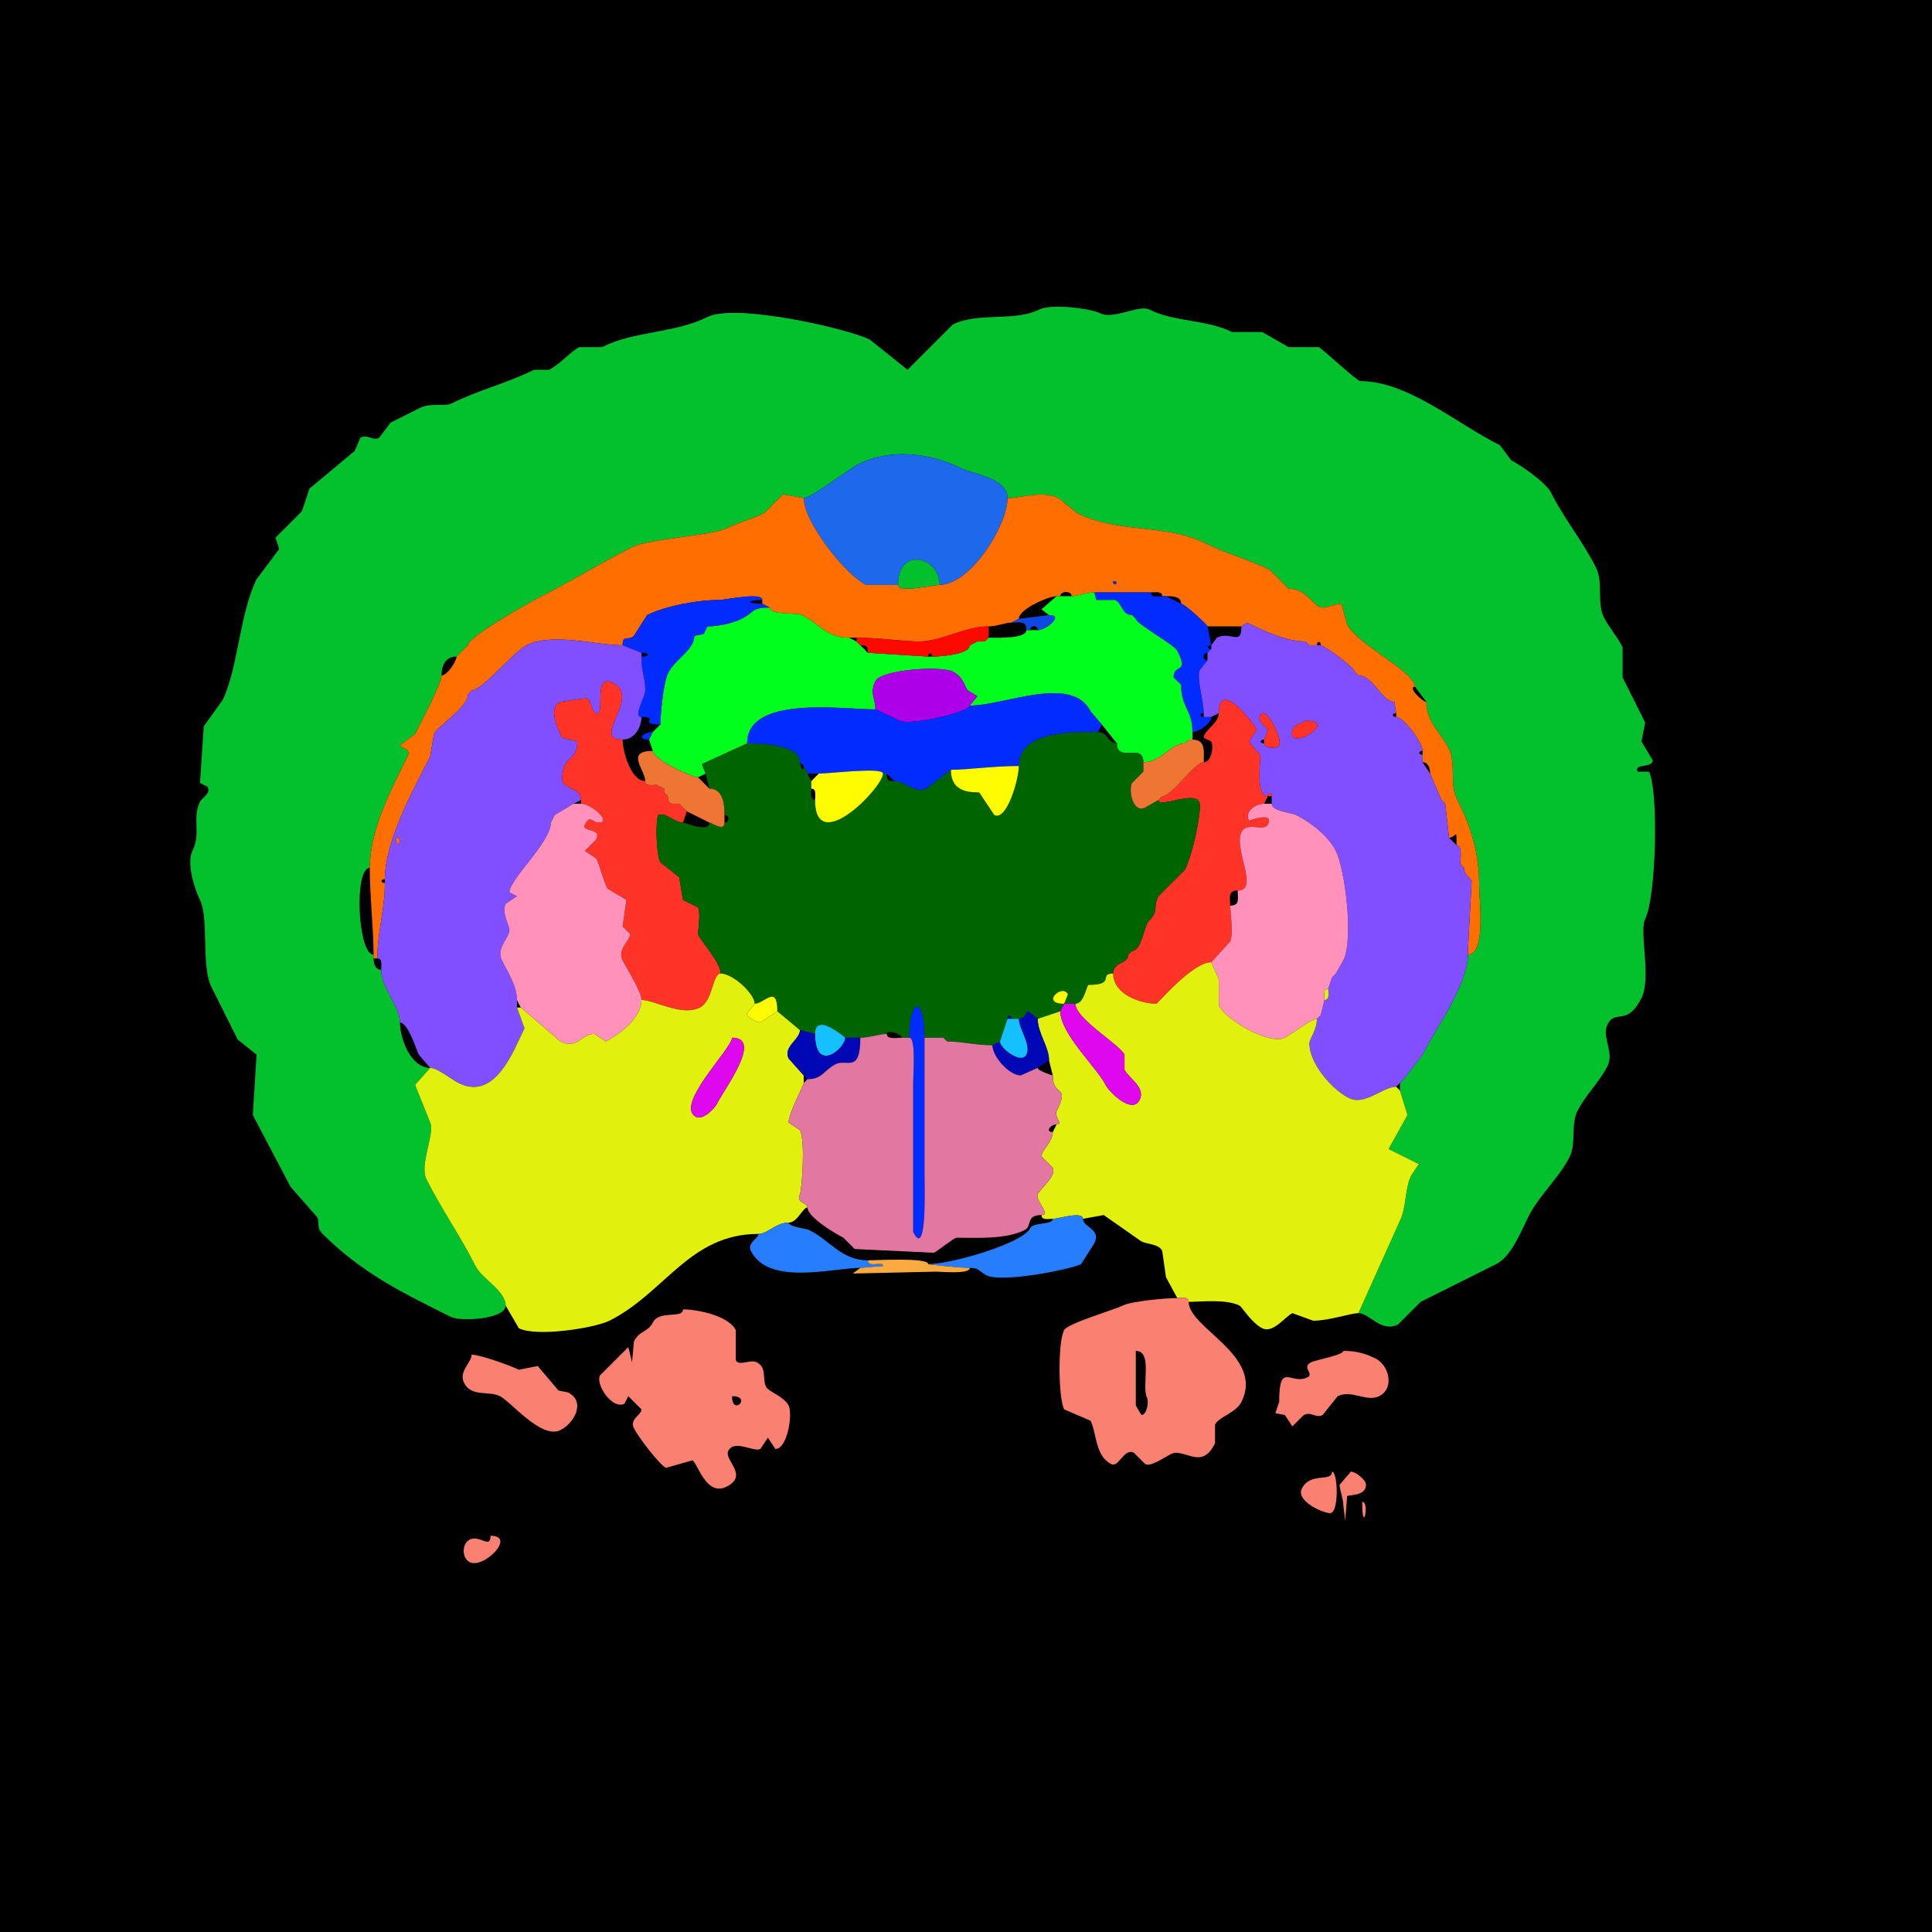 <svg xmlns="http://www.w3.org/2000/svg" xmlns:xlink="http://www.w3.org/1999/xlink" height="512" width="512">
<g>
<rect width="512" height="512" fill="#000000"  stroke-width="0" /> 
<path  fill="#03C12D" stroke-width="0" stroke="#03C12D" d = " M134 346 C134,349.639 122.038,350.269 119.5,349 107.251,342.876 96.053,337.553 85.5,327 83.645,325.145 84.94,324.38 84,322.5 L77,314.5 L67,295.5 L68,279.5 L63,275.5 C60.704,270.908 58.328,266.155 56,261.5 53.308,256.115 55.38,243.259 53,238.5 51.721,235.942 49.321,228.858 51,225.5 53.34,220.82 50.856,216.787 53,212.5 53.642,211.217 55.953,210.405 55,208.5 L53,207.5 L54,192.5 L59,185.5 C63.013,177.474 63.53,162.439 68,153.5 L74,145.5 L73,142.5 L80,135.5 L82,129.5 L94,119.5 L95.5,116 C97.578,114.961 98.6,116.95 100.5,116 L103.5,112 C107.204,110.148 108.054,109.723 111.5,108 113.922,106.789 118.129,107.685 119.5,107 126.734,103.383 134.368,101.566 141.5,98 L145.5,98 C148.484,96.508 151.223,93.138 153.5,92 L159.5,92 C168.246,87.627 178.765,88.368 187.5,84 194.879,80.311 224.587,87.043 230.5,90 L240.5,98 L252.5,86 C259.227,82.636 268.833,85.333 275.5,82 278.546,80.477 288.921,81.71 291.5,83 295.112,84.806 301.852,80.676 304.5,82 311.338,85.419 319.707,84.603 326.5,88 L334.5,88 L341.5,92 L349.5,92 C350.503,92.501 359.608,101 360.5,101 373.081,101 385.879,112.19 397.5,118 L400.5,122 C403.122,123.311 409.713,127.925 411,130.5 414.413,137.326 419.531,143.562 423,150.5 424.887,154.273 423.181,159.861 425,163.5 426.404,166.308 428.62,168.74 430,171.5 L430,179.5 C432.083,183.666 433.998,187.497 436,191.5 L435,196.5 L438,201.5 C438,203.632 432.874,202.249 434,204.5 L437,204.5 C439.58,209.659 438.913,237.675 436,243.5 434.31,246.879 437.718,259.063 435,264.5 431.166,272.168 428.093,267.313 426,271.5 424.348,274.804 427.865,278.77 426,282.5 423.834,286.832 420.17,290.161 418,294.5 416.298,297.905 417.678,303.144 416,306.5 413.084,312.332 407.92,316.66 405,322.5 403.278,325.943 400.602,332.949 396.5,335 389.93,338.285 382.977,341.762 376.5,345 L370.5,351 C366.006,353.247 362.935,348 360,348 360,348 371,323.5 371,323.5 372.751,319.997 372.255,314.99 374,311.5 374,311.5 376,308.5 376,308.5 376,308.5 368,304.5 368,304.5 368,304.5 373,295.5 373,295.5 373,295.5 371,289 371,289 371,289 371,287 371,287 371,287 372,286 372,286 372,286 377,279.5 377,279.5 380.479,272.543 389,261.013 389,253 393.863,253 392,238.285 392,235 392,225.874 389.884,219.268 386,211.5 384.179,207.858 385.864,202.228 384,198.5 381.782,194.064 378,191.34 378,186 378,186 375,182 375,182 375,178.077 359.593,170.685 357,165.5 357,165.5 355.5,160 355.5,160 354.094,160 351.576,161 350.5,161 347.963,161 346.603,156 341.5,156 341.5,156 336.5,151 336.5,151 331.033,148.266 325.014,146.757 319.5,144 308.911,138.706 296.382,141.441 285.5,136 285.5,136 280.5,132 280.5,132 276.25,129.875 270.794,132 267,132 267,126.615 257.84,125.67 254.5,124 246.632,120.066 236.042,118.729 227.5,123 224.927,124.287 214.963,132 213,132 213,132 207.5,131 207.5,131 207.5,131 202.5,136 202.5,136 199.261,137.62 195.774,138.363 192.5,140 188.515,141.992 172.113,142.694 167.5,145 159.42,149.04 151.455,154.022 143.5,158 140.932,159.284 124,168.752 124,171 124,171 123,172 123,172 123,172 122,173 122,173 122,173 121,174 121,174 118.04,174 117,176.399 117,179 117,181.327 111.366,191.767 110,194.5 110,194.5 106,197.5 106,197.5 106,198.3 109.144,198.212 108,200.5 103.497,209.507 98,220.074 98,230 93.719,230 94.816,253 99,253 99,253 99,254 99,254 99,255.238 99.423,257 101,257 101,261.767 106,266.742 106,271 106,275.346 108.898,283 114,283 114,283 110,287.5 110,287.5 110,287.5 114,297.5 114,297.5 115.35,300.2 111.084,308.667 113,312.5 116.907,320.314 122.101,327.702 126,335.5 127.698,338.896 134,342.065 134,346  Z"/>

<path  fill="#1D68EB" stroke-width="0" stroke="#1D68EB" d = " M238 155 C238,144.77 249,147.519 249,155 257.162,155 267,139.339 267,132 267,126.615 257.84,125.67 254.5,124 246.632,120.066 236.042,118.729 227.5,123 224.927,124.287 214.963,132 213,132 213,138.273 223.84,152.17 229.5,155 229.5,155 238,155 238,155  Z"/>

<path  fill-rule="evenodd" fill="#FF6E00" stroke-width="0" stroke="#FF6E00" d = " M295 154 C295,155.93 296.93,154 295,154  M99 254 L100,254 C100,247.059 102,241.052 102,234 100.814,234 100.814,233 102,233 102,222.353 110.245,208.011 114,200.5 114,200.5 115,194.5 115,194.5 116.102,192.297 124,187.508 124,184 124,184 125,183 125,183 127.718,183 136.291,172.605 139.5,171 146.399,167.551 157.88,171 165,171 165,168.066 166.546,169.954 168,168.5 168,168.5 171.5,163 171.5,163 176.313,160.594 184.908,159 190.5,159 192.322,159 202,156.823 202,159 202,159 202,160 202,160 202,160 204,161 204,161 204,163.099 211.032,162.266 212.5,163 217.475,165.487 218.907,169 225,169 225,169 227,169 227,169 232.885,169 239.608,170 243.5,170 249.62,170 255.581,166 262,166 264.124,166 266.436,165 268,165 268,165 270,164 270,164 270,161.359 277.983,158 280,158 280,158 281,158 281,158 281,156.514 284,156.514 284,158 285.564,158 287.876,157 290,157 295.244,157 299.647,157 305,157 306.048,157 308,156.527 308,158 308,158 309,158 309,158 310.465,158 313,157.891 313,160 313.964,160 320,165.66 320,166 320,166 329,166 329,166 329,166 330.5,165 330.5,165 334.296,166.898 340.622,170 346,170 346,170 347,171 347,171 347,171 349,171 349,171 349,169.814 350,169.814 350,171 350.894,171 359,176.924 359,178 359,178 360,179 360,179 363.959,179 366.213,186 369.5,186 369.5,186 370,189 370,189 370,189 370,190 370,190 371.962,190 377,196.812 377,199 377,199 377,200 377,200 377,200 377,202 377,202 378.577,202 379,203.762 379,205 379,205 382,212 382,212 382,212 383,213 383,213 383,213 384,222 384,222 385.995,222 386,218.984 386,224 387.643,224 387,227.765 387,229 387,229 388,230 388,230 388,232.029 389.191,231.881 390,233.5 390.053,233.606 389,250.608 389,253 393.863,253 392,238.285 392,235 392,225.874 389.884,219.268 386,211.5 384.179,207.858 385.864,202.228 384,198.5 381.782,194.064 378,191.34 378,186 376.962,186 372.847,182 375,182 375,178.077 359.593,170.685 357,165.5 357,165.5 355.5,160 355.5,160 354.094,160 351.576,161 350.5,161 347.963,161 346.603,156 341.5,156 341.5,156 336.5,151 336.5,151 331.033,148.266 325.014,146.757 319.5,144 308.911,138.706 296.382,141.441 285.5,136 285.5,136 280.5,132 280.5,132 276.25,129.875 270.794,132 267,132 267,139.339 257.162,155 249,155 247.28,155 238,157.256 238,155 238,155 229.5,155 229.5,155 223.84,152.17 213,138.273 213,132 213,132 207.5,131 207.5,131 207.5,131 202.5,136 202.5,136 199.261,137.62 195.774,138.363 192.5,140 188.515,141.992 172.113,142.694 167.5,145 159.42,149.04 151.455,154.022 143.5,158 140.932,159.284 124,168.752 124,171 124,171 123,172 123,172 123,172 122,173 122,173 122,173 121,174 121,174 121,175.247 118.533,179 117,179 117,181.327 111.366,191.767 110,194.5 110,194.5 106,197.5 106,197.5 106,198.3 109.144,198.212 108,200.5 103.497,209.507 98,220.074 98,230 98,237.619 99,246.035 99,253 99,253 99,254 99,254  Z"/>

<path  fill="#03C12D" stroke-width="0" stroke="#03C12D" d = " M238 155 C238,157.256 247.28,155 249,155 249,147.519 238,144.77 238,155  Z"/>

<path  fill="#022CFF" stroke-width="0" stroke="#022CFF" d = " M295 154 C295,155.93 296.93,154 295,154  Z"/>

<path  fill="#022CFF" stroke-width="0" stroke="#022CFF" d = " M321 190 C321,191.811 317.562,194 316,194 316,188.079 313,187.625 313,181.5 313,181.5 311,179.5 311,179.5 311,175.71 315.175,178.85 312,172.5 311.176,170.852 301,165.275 301,164 301,164 300,163 300,163 297.219,163 297.539,160.019 295.5,159 295.5,159 290.5,159 290.5,159 290.5,159 290,157 290,157 295.244,157 299.647,157 305,157 305,158.473 306.952,158 308,158 308,158 309,158 309,158 309,158 313,160 313,160 313.964,160 320,165.66 320,166 320,166 321,171 321,171 319.814,171 319.814,172 321,172 321,172 320,173 320,173 318.601,173 318.601,175 320,175 320,175 318,177.5 318,177.5 317.01,179.48 319,185.843 319,189 317.814,189 317.814,190 319,190 319,190 321,190 321,190  Z"/>

<path  fill="#00FF1D" stroke-width="0" stroke="#00FF1D" d = " M187 205 L185,206 C183.328,206 173,201.195 173,199 173,199 172,196 172,196 172,196 173,194 173,194 173,194 175,192 175,192 175,189.499 175.809,180.882 177,178.5 179.05,174.4 184,172.288 184,168.5 184,168.5 186.5,168 186.5,168 186.5,168 187.5,166 187.5,166 189.7,166 193.705,165.397 196.5,164 199.985,162.258 199.009,161 204,161 204,163.099 211.032,162.266 212.5,163 217.475,165.487 218.907,169 225,169 225,169 227,170 227,170 227,170 228,171 228,171 228,171 230,173 230,173 230,173 246,174 246,174 246,174 247,174 247,174 248.943,174 257,173.523 257,171 257,171 259,170 259,170 259,170 261,170 261,170 261,170 262,169 262,169 264.049,169 272,169.342 272,167 272,167 273,167 273,167 273,167 275,167 275,167 277.186,167 282.133,163 278,163 278,163 276,161.5 276,161.5 276,161.5 280,158 280,158 280,158 281,158 281,158 281,158 284,158 284,158 285.564,158 287.876,157 290,157 290,157 290.5,159 290.5,159 290.5,159 295.5,159 295.5,159 297.539,160.019 297.219,163 300,163 300,163 301,164 301,164 301,165.275 311.176,170.852 312,172.5 315.175,178.85 311,175.71 311,179.5 311,179.5 313,181.5 313,181.5 313,187.625 316,188.079 316,194 316,194 316,196 316,196 316,196 315,196 315,196 315,196 314,197 314,197 310.163,197 307.814,202 303,202 303,196.685 296,202.281 296,197 296,197 292,192 292,192 292,192 289,188.5 289,188.5 284.084,178.669 266.091,187 257,187 257,187 259,184.5 259,184.5 259,184.5 256.5,183 256.5,183 255.647,182.147 255.445,179.472 252.5,178 249.149,176.325 233.504,177.493 232,180.5 230.415,183.67 232,185.132 232,188 223.248,188 198,184.173 198,197 198,197 186,202.5 186,202.5 186,202.5 187,205 187,205  Z"/>

<path  fill="#022CFF" stroke-width="0" stroke="#022CFF" d = " M170 190 C175.111,190 168.746,192 175,192 175,189.499 175.809,180.882 177,178.5 179.05,174.4 184,172.288 184,168.5 184,168.5 186.5,168 186.5,168 186.5,168 187.5,166 187.5,166 189.7,166 193.705,165.397 196.5,164 199.985,162.258 199.009,161 204,161 204,161 202,160 202,160 197.717,160 197.717,159 202,159 202,156.823 192.322,159 190.5,159 184.908,159 176.313,160.594 171.5,163 171.5,163 168,168.5 168,168.5 166.546,169.954 165,168.066 165,171 165,171 170,173 170,173 172.212,173 172.212,174 170,174 170,178.537 171,179.366 171,183 171,184.704 167.674,190 170,190  Z"/>

<path  fill="#0E47E2" stroke-width="0" stroke="#0E47E2" d = " M273 167 C273,165.601 275,165.601 275,167 277.186,167 282.133,163 278,163 278,163 270,164 270,164 270,164 268,165 268,165 270.177,165 272,164.359 272,167 272,167 273,167 273,167  Z"/>

<path  fill-rule="evenodd" fill="#814FFF" stroke-width="0" stroke="#814FFF" d = " M346 191 L343,192.5 C339.024,200.453 355.775,191 346,191  M371 287 L370,288 C366.469,288 361.7,293.1 357.5,291 352.98,288.74 347,281.864 347,276.5 347,275.384 349,272.931 349,270 349,270 350,269 350,269 350,269 351,265 351,265 352.473,265 352,263.048 352,262 352,262 353,259 353,259 353,259 354,258 354,258 354,258 356,254.5 356,254.5 358.76,248.98 356.486,230.472 354,225.5 351.993,221.486 347.234,217.867 343.5,216 342.174,215.337 337,214.998 337,213 337,213 337,211 337,211 337,209.814 336,209.814 336,211 332.775,211 334,202.529 334,200 334,200 333,199 333,199 333,199 331,196.5 331,196.5 331,196.5 333,193.5 333,193.5 333,192.508 323,179.315 323,189 323,189 321,190 321,190 321,190 319,190 319,190 319,190 319,189 319,189 319,185.843 317.01,179.48 318,177.5 318,177.5 320,175 320,175 320,175 320,173 320,173 320,173 321,172 321,172 321,172 321,171 321,171 321,171 322.5,169 322.5,169 326.227,167.137 329,171.339 329,166 329,166 330.5,165 330.5,165 334.296,166.898 340.622,170 346,170 346,170 347,171 347,171 347,171 349,171 349,171 349,171 350,171 350,171 350.894,171 359,176.924 359,178 359,178 360,179 360,179 363.959,179 366.213,186 369.5,186 369.5,186 370,189 370,189 368.814,189 368.814,190 370,190 371.962,190 377,196.812 377,199 375.814,199 375.814,200 377,200 377,200 377,202 377,202 377,202 379,205 379,205 379,205 382,212 382,212 382,212 383,213 383,213 383,213 384,222 384,222 384,222 386,224 386,224 387.643,224 387,227.765 387,229 387,229 388,230 388,230 388,232.029 389.191,231.881 390,233.5 390.053,233.606 389,250.608 389,253 389,261.013 380.479,272.543 377,279.5 377,279.5 372,286 372,286 372,286 371,287 371,287  M335 196 C333.814,196 333.814,197 335,197 335,198.331 338.471,198.557 339,197.5 339.955,195.59 335.354,186.793 334,189.5 333.047,191.405 335.358,192.217 336,193.5 336,193.5 335,196 335,196  Z"/>

<path  fill="#FF0800" stroke-width="0" stroke="#FF0800" d = " M246 174 C246,172.814 247,172.814 247,174 248.943,174 257,173.523 257,171 257,171 259,170 259,170 259,170 261,170 261,170 261,170 262,169 262,169 262,169 262,166 262,166 255.581,166 249.62,170 243.5,170 239.608,170 232.885,169 227,169 227,169 227,170 227,170 227,170 228,171 228,171 229.747,171 230,171.253 230,173 230,173 246,174 246,174  Z"/>

<path  fill-rule="evenodd" fill="#814FFF" stroke-width="0" stroke="#814FFF" d = " M105 222 C105,225.746 107.091,222 105,222  M106 271 C108.148,271 110.22,277.939 111,279.5 L114,283 C115.927,283 119.69,286.095 121.5,287 131.351,291.925 136.152,278.197 139,272.5 139,272.5 137,267 137,267 137,267 137,265 137,265 137,261.305 134.556,257.611 133,254.5 131.385,251.271 135,248.505 135,246.5 135,245.103 132.832,241.835 134,239.5 134,239.5 137,237.5 137,237.5 137,237.5 135,236.5 135,236.5 135,232.999 146,223.185 146,218 146,218 147,216 147,216 147,216 152,213 152,213 152,213 154,212 154,212 154,208.716 149,209.088 149,206.5 149,199.808 153,202.218 153,196.5 153,196.5 149,195.5 149,195.5 148.019,193.539 145.014,187.743 148.5,186 148.5,186 155.5,185 155.5,185 156.899,185.7 156.896,189.802 158.5,189 160.133,188.183 157.285,178.392 162.5,181 170.008,184.754 156.435,196 165,196 168.125,196 170,192.8 170,190 167.674,190 171,184.704 171,183 171,179.366 170,178.537 170,174 170,174 170,173 170,173 170,173 165,171 165,171 157.88,171 146.399,167.551 139.5,171 136.291,172.605 127.718,183 125,183 125,183 124,184 124,184 124,187.508 116.102,192.297 115,194.5 115,194.5 114,200.5 114,200.5 110.245,208.011 102,222.353 102,233 102,233 102,234 102,234 102,241.052 100,247.059 100,254 101.473,254 101,255.952 101,257 101,261.767 106,266.742 106,271  Z"/>

<path  fill="#AE00E8" stroke-width="0" stroke="#AE00E8" d = " M257 187 C257,188.682 241.238,192.369 238.5,191 L232,188 C232,185.132 230.415,183.67 232,180.5 233.504,177.493 249.149,176.325 252.5,178 255.445,179.472 255.647,182.147 256.5,183 256.5,183 259,184.5 259,184.5 259,184.5 257,187 257,187  Z"/>

<path  fill="#03C12D" stroke-width="0" stroke="#03C12D" d = " M359 178 L360,179 C360,179 359,178 359,178  Z"/>

<path  fill="#FF3427" stroke-width="0" stroke="#FF3427" d = " M191 258 C188.781,258 188.975,265.263 185.5,267 180.568,269.466 173.508,265 170,265 170,262.734 166.126,256.751 165,254.5 163.497,251.493 167,249.334 167,247.5 167,247.5 165,245.5 165,245.5 165,245.5 166,238.5 166,238.5 166,238.5 161,235.5 161,235.5 159.724,232.948 159.052,229.604 158,227.5 158,227.5 155,225.5 155,225.5 155,225.5 158,222.5 158,222.5 159.643,219.214 153.918,220.664 155,218.5 156.338,215.823 157.17,218 158.5,218 162.437,218 156.688,213 154,213 154,213 154,212 154,212 154,208.716 149,209.088 149,206.5 149,199.808 153,202.218 153,196.5 153,196.5 149,195.5 149,195.5 148.019,193.539 145.014,187.743 148.5,186 148.5,186 155.5,185 155.5,185 156.899,185.7 156.896,189.802 158.5,189 160.133,188.183 157.285,178.392 162.5,181 170.008,184.754 156.435,196 165,196 165,199.12 167.21,207 171,207 171,208.473 172.952,208 174,208 174,208 176,209 176,209 176,209 176,210 176,210 176,210 177,211 177,211 177,213.293 177.997,213 180,213 180,213 181,214 181,214 181,214 182,215 182,215 182,215 181,218 181,218 178.78,218 176.307,215.096 174.5,216 173.767,216.367 173.743,225.987 175,228.5 175,228.5 180,232.5 180,232.5 180,232.5 181,238.5 181,238.5 181,238.5 185,240.5 185,240.5 185.723,241.947 185,246.408 185,247.5 185,248.609 191,254.921 191,258  Z"/>

<path  fill="#022CFF" stroke-width="0" stroke="#022CFF" d = " M235 205 L237,207 C239.848,207 242.498,210.501 245.5,209 245.5,209 252,204 252,204 256.625,204 263.021,203 270,203 270,193.447 284.975,194 291,194 291,194 292,192 292,192 292,192 289,188.5 289,188.5 284.084,178.669 266.091,187 257,187 257,188.682 241.238,192.369 238.5,191 238.5,191 232,188 232,188 223.248,188 198,184.173 198,197 202.004,197 212,197.423 212,202 212,202 213,203 213,203 213,203 214,205 214,205 214,205 217,205 217,205 220.039,205 234,203.246 234,205 234,205 235,205 235,205  Z"/>

<path  fill="#FF3427" stroke-width="0" stroke="#FF3427" d = " M321 255 C316.056,255 306.719,266 306.5,266 302.113,266 295,263.475 295,258 295,254.835 299,255.492 299,253 299,253 300,252 300,252 302.57,252 303.134,245.366 304.5,244 307.346,241.154 305.327,240.847 307,237.5 307,237.5 314,230.5 314,230.5 316.172,226.157 318,216.736 318,213.5 318,208.589 307,214.527 307,212 307,212 308,211 308,211 310.599,211 316.553,202 319,202 320.963,202 321.759,198.017 321,196.5 321,196.5 319,195.5 319,195.5 319,193.602 323,191.705 323,189 323,179.315 333,192.508 333,193.5 333,193.5 331,196.5 331,196.5 331,196.5 333,199 333,199 333,199 334,200 334,200 334,202.529 332.775,211 336,211 336,211 335,213 335,213 333.056,213 329.659,214.818 331,217.5 331.005,217.51 337.792,214.916 336,218.5 335.002,220.495 330.435,217.629 329,220.5 326.802,224.897 333.811,236 328,236 325.359,236 326,237.823 326,240 326,241.034 326.911,247.678 326,249.5 326,249.5 321,255 321,255  Z"/>

<path  fill="#FF3427" stroke-width="0" stroke="#FF3427" d = " M335 196 L335,197 C335,198.331 338.471,198.557 339,197.5 339.955,195.59 335.354,186.793 334,189.5 333.047,191.405 335.358,192.217 336,193.5 336,193.5 335,196 335,196  Z"/>

<path  fill="#FF3427" stroke-width="0" stroke="#FF3427" d = " M346 191 L343,192.5 C339.024,200.453 355.775,191 346,191  Z"/>

<path  fill="#022CFF" stroke-width="0" stroke="#022CFF" d = " M173 194 C170.419,194 168.529,196 172,196 172,196 173,194 173,194  Z"/>

<path  fill="#006400" stroke-width="0" stroke="#006400" d = " M265 276 L263,277 C258.613,277 254.787,276 251,276 251,276 250,275 250,275 250,275 245,275 245,275 245,263.783 241,264.217 241,275 241,275 239,275 239,275 239,274.004 235,272.726 235,274 233.181,274 230.409,275 228,275 228,275 224,275 224,275 223.964,275 216,268.006 216,274 216,274 212,273 212,273 212,273 206,268 206,268 206,260.69 202.519,266 200,266 200,263.368 194.231,258 191,258 191,254.921 185,248.609 185,247.5 185,246.408 185.723,241.947 185,240.5 185,240.5 181,238.5 181,238.5 181,238.5 180,232.5 180,232.5 180,232.5 175,228.5 175,228.5 173.743,225.987 173.767,216.367 174.5,216 176.307,215.096 178.78,218 181,218 181.759,218 188,220.768 188,218 188.666,218 192,220.56 192,218 193.399,218 193.399,216 192,216 192,213.074 191.627,209 188,209 188,209 187,205 187,205 187,205 186,202.5 186,202.5 186,202.5 198,197 198,197 202.004,197 212,197.423 212,202 212,203.058 213,205.029 213,203 213,203 214,205 214,205 214,205 215,207 215,207 215,207 215,209 215,209 215,210.048 214.527,212 216,212 216,227.211 234,208.728 234,205 234,205 235,205 235,205 235,206.747 235.253,207 237,207 239.848,207 242.498,210.501 245.5,209 245.5,209 252,204 252,204 252,209.396 255.934,210 259.5,210 259.5,210 263.5,216 263.5,216 266.819,217.66 270,206.489 270,203 270,193.447 284.975,194 291,194 293.666,194 293.482,197 296,197 296,202.281 303,196.685 303,202 303,202 303,204.5 303,204.5 303,204.5 300,207.5 300,207.5 299,209.5 300.233,215.633 303.5,214 303.5,214 307,212 307,212 307,214.527 318,208.589 318,213.5 318,216.736 316.172,226.157 314,230.5 314,230.5 307,237.5 307,237.5 305.327,240.847 307.346,241.154 304.5,244 303.134,245.366 302.57,252 300,252 300,252 299,253 299,253 299,255.492 295,254.835 295,258 290.982,258 295.849,261 288.5,261 287.945,261 287.363,266 285,266 285,266 282,266 282,266 275.664,266 281.538,260.577 283,263.5 283,263.5 282,266 282,266 282,266 281,268 281,268 281,268 275,270 275,270 275,270 272.5,268 272.5,268 271.87,268 271.812,270 270,270 270,270 268,270 268,270 268,268.814 267,268.814 267,270 267,270 265,276 265,276  Z"/>

<path  fill="#EE7533" stroke-width="0" stroke="#EE7533" d = " M308 211 L307,212 C307,212 303.5,214 303.5,214 300.233,215.633 299,209.5 300,207.5 300,207.5 303,204.5 303,204.5 303,204.5 303,202 303,202 307.814,202 310.163,197 314,197 314,197 315,196 315,196 315,196 316,196 316,196 319.626,196 319,199.26 319,202 316.553,202 310.599,211 308,211  Z"/>

<path  fill="#EE7533" stroke-width="0" stroke="#EE7533" d = " M188 218 C188.666,218 192,220.56 192,218 192,218 192,216 192,216 192,213.074 191.627,209 188,209 188,209 185,206 185,206 183.328,206 173,201.195 173,199 165.584,199 171,204.052 171,207 171,208.473 172.952,208 174,208 174,208 176,209 176,209 176,209 176,210 176,210 176,210 177,211 177,211 177,213.293 177.997,213 180,213 180,213 181,214 181,214 181,214 182,215 182,215 182,215 188,218 188,218  Z"/>

<path  fill="#FFFC00" stroke-width="0" stroke="#FFFC00" d = " M270 203 C263.021,203 256.625,204 252,204 252,209.396 255.934,210 259.5,210 259.5,210 263.5,216 263.5,216 266.819,217.66 270,206.489 270,203  Z"/>

<path  fill="#FFFC00" stroke-width="0" stroke="#FFFC00" d = " M215 209 C216.473,209 216,210.952 216,212 216,227.211 234,208.728 234,205 234,203.246 220.039,205 217,205 217,205 215,207 215,207 215,207 215,209 215,209  Z"/>

<path  fill="#FF3427" stroke-width="0" stroke="#FF3427" d = " M336 211 L337,211 C337,209.814 336,209.814 336,211  Z"/>

<path  fill="#006400" stroke-width="0" stroke="#006400" d = " M308 211 L307,212 C307,212 308,211 308,211  Z"/>

<path  fill="#FF91BA" stroke-width="0" stroke="#FF91BA" d = " M170 265 C170,269.764 164.167,274.166 160.5,276 L157.5,274 C154.041,274 152.951,278.226 148.5,276 L138,267 C138,267 137,265 137,265 137,261.305 134.556,257.611 133,254.5 131.385,251.271 135,248.505 135,246.5 135,245.103 132.832,241.835 134,239.5 134,239.5 137,237.5 137,237.5 137,237.5 135,236.5 135,236.5 135,232.999 146,223.185 146,218 146,218 147,216 147,216 147,216 152,213 152,213 152,213 154,213 154,213 156.688,213 162.437,218 158.5,218 157.17,218 156.338,215.823 155,218.5 153.918,220.664 159.643,219.214 158,222.5 158,222.5 155,225.5 155,225.5 155,225.5 158,227.5 158,227.5 159.052,229.604 159.724,232.948 161,235.5 161,235.5 166,238.5 166,238.5 166,238.5 165,245.5 165,245.5 165,245.5 167,247.5 167,247.5 167,249.334 163.497,251.493 165,254.5 166.126,256.751 170,262.734 170,265  Z"/>

<path  fill="#FF91BA" stroke-width="0" stroke="#FF91BA" d = " M350 269 L349,270 C347.594,270 342.086,274.207 340.5,275 336.431,277.034 324.91,270.321 323,266.5 323,266.5 323,259.5 323,259.5 323,259.5 321,255 321,255 321,255 326,249.5 326,249.5 326.911,247.678 326,241.034 326,240 328.641,240 328,238.177 328,236 333.811,236 326.802,224.897 329,220.5 330.435,217.629 335.002,220.495 336,218.5 337.792,214.916 331.005,217.51 331,217.5 329.659,214.818 333.056,213 335,213 335,213 337,213 337,213 337,214.998 342.174,215.337 343.5,216 347.234,217.867 351.993,221.486 354,225.5 356.486,230.472 358.76,248.98 356,254.5 356,254.5 354,258 354,258 354,258 353,259 353,259 353,259 352,262 352,262 350.527,262 351,263.952 351,265 351,265 350,269 350,269  Z"/>

<path  fill="#FF6E00" stroke-width="0" stroke="#FF6E00" d = " M105 222 C105,225.746 107.091,222 105,222  Z"/>

<path  fill="#03C12D" stroke-width="0" stroke="#03C12D" d = " M387 229 L388,230 C388,230 387,229 387,229  Z"/>

<path  fill="#E1F00D" stroke-width="0" stroke="#E1F00D" d = " M315 345 C318.224,345 324.914,344.207 328.5,346 329.041,346.271 331.72,350.61 334.5,352 337.375,353.438 340.431,349.034 342.5,348 L348,350 C352.311,350 357.853,348 360,348 360,348 371,323.5 371,323.5 372.751,319.997 372.255,314.99 374,311.5 374,311.5 376,308.5 376,308.5 376,308.5 368,304.5 368,304.5 368,304.5 373,295.5 373,295.5 373,295.5 371,289 371,289 371,289 370,288 370,288 366.469,288 361.7,293.1 357.5,291 352.98,288.74 347,281.864 347,276.5 347,275.384 349,272.931 349,270 347.594,270 342.086,274.207 340.5,275 336.431,277.034 324.91,270.321 323,266.5 323,266.5 323,259.5 323,259.5 323,259.5 321,255 321,255 316.056,255 306.719,266 306.5,266 302.113,266 295,263.475 295,258 290.982,258 295.849,261 288.5,261 287.945,261 287.363,266 285,266 285,270.017 296.597,276.694 298,279.5 298,279.5 298,283.5 298,283.5 299.164,285.827 303.682,288.135 302,291.5 300.057,295.385 293.988,289.476 293,287.5 290.748,282.996 281,273.96 281,268 281,268 275,270 275,270 275,273.794 278,277.421 278,281 278,281 279,285 279,285 279,290.96 283.663,287.174 280,294.5 279.289,295.921 281.88,298 280,298 280,298 279,300 279,300 279,302.706 276,304.703 276,306.5 276,306.5 279,309.5 279,309.5 280.063,311.626 275.82,314.86 275,316.5 274.207,318.086 278.716,322 276,322 276,323.473 277.952,323 279,323 280.552,323 287,320.889 287,323 287,323 292.5,322 292.5,322 292.5,322 302.5,329 302.5,329 304.022,329.761 307.059,329.617 308,331.5 308,331.5 309,338.5 309,338.5 309,338.5 312,344 312,344 313.048,344 315,343.527 315,345  Z"/>

<path  fill-rule="evenodd" fill="#E1F00D" stroke-width="0" stroke="#E1F00D" d = " M194 275 C194,277.905 178.522,293.011 184.5,296 186.252,296.876 189.298,293.904 190,292.5 191.974,288.551 202.272,275 194,275  M201 327 C182.712,327 176.198,342.651 161.5,350 157.633,351.934 142.271,354.386 137.5,352 L134,346 C134,342.065 127.698,338.896 126,335.5 122.101,327.702 116.907,320.314 113,312.5 111.084,308.667 115.35,300.2 114,297.5 114,297.5 110,287.5 110,287.5 110,287.5 114,283 114,283 115.927,283 119.69,286.095 121.5,287 131.351,291.925 136.152,278.197 139,272.5 139,272.5 137,267 137,267 137,267 138,267 138,267 138,267 148.5,276 148.5,276 152.951,278.226 154.041,274 157.5,274 157.5,274 160.5,276 160.5,276 164.167,274.166 170,269.764 170,265 173.508,265 180.568,269.466 185.5,267 188.975,265.263 188.781,258 191,258 194.231,258 200,263.368 200,266 200,266 198,268.5 198,268.5 197.456,269.588 200.873,271 201.5,271 201.5,271 206,268 206,268 206,268 212,273 212,273 212,275.478 207.469,277.438 209,280.5 209,280.5 213,285 213,285 213,285 213,287 213,287 213,287.54 209,294.974 209,297.5 209,297.5 212,299.5 212,299.5 213.526,302.553 212.439,315.622 212,316.5 210.811,318.877 214,318.616 214,320 212.698,320 211.359,324 209,324 205.649,324 203.404,327 201,327  Z"/>

<path  fill="#E1F00D" stroke-width="0" stroke="#E1F00D" d = " M352 262 C350.527,262 351,263.952 351,265 352.473,265 352,263.048 352,262  Z"/>

<path  fill="#FFFC00" stroke-width="0" stroke="#FFFC00" d = " M282 266 L283,263.5 C281.538,260.577 275.664,266 282,266  Z"/>

<path  fill="#FFFC00" stroke-width="0" stroke="#FFFC00" d = " M200 266 C202.519,266 206,260.69 206,268 206,268 201.5,271 201.5,271 200.873,271 197.456,269.588 198,268.5 198,268.5 200,266 200,266  Z"/>

<path  fill="#022CFF" stroke-width="0" stroke="#022CFF" d = " M241 275 C242.781,275 242,285.176 242,287 L242,326.5 C245.707,333.913 245,314.498 245,310.5 L245,275 C245,263.783 241,264.217 241,275  Z"/>

<path  fill="#DE07ED" stroke-width="0" stroke="#DE07ED" d = " M285 266 C285,270.017 296.597,276.694 298,279.5 L298,283.5 C299.164,285.827 303.682,288.135 302,291.5 300.057,295.385 293.988,289.476 293,287.5 290.748,282.996 281,273.96 281,268 281,268 282,266 282,266 282,266 285,266 285,266  Z"/>

<path  fill="#0008B6" stroke-width="0" stroke="#0008B6" d = " M278 281 L275,283 C275,283 270.5,285 270.5,285 267.47,285 263,280.027 263,277 263,277 265,276 265,276 265,277.781 270.671,282.159 272,279.5 273.316,276.869 270,272.635 270,270 271.812,270 271.87,268 272.5,268 272.5,268 275,270 275,270 275,273.794 278,277.421 278,281  Z"/>

<path  fill="#0008B6" stroke-width="0" stroke="#0008B6" d = " M267 270 L268,270 C268,268.814 267,268.814 267,270  Z"/>

<path  fill="#E1F00D" stroke-width="0" stroke="#E1F00D" d = " M350 269 L349,270 C349,270 350,269 350,269  Z"/>

<path  fill="#15C0FF" stroke-width="0" stroke="#15C0FF" d = " M270 270 C270,272.635 273.316,276.869 272,279.5 270.671,282.159 265,277.781 265,276 265,276 267,270 267,270 267,270 268,270 268,270 268,270 270,270 270,270  Z"/>

<path  fill="#15C0FF" stroke-width="0" stroke="#15C0FF" d = " M216 274 C216,284.652 224,277.885 224,275 223.964,275 216,268.006 216,274  Z"/>

<path  fill="#0008B6" stroke-width="0" stroke="#0008B6" d = " M213 285 L214,286 C217.985,286 218.292,283.604 221.5,282 224.406,280.547 228,284.581 228,275 228,275 224,275 224,275 224,277.885 216,284.652 216,274 216,274 212,273 212,273 212,275.478 207.469,277.438 209,280.5 209,280.5 213,285 213,285  Z"/>

<path  fill="#E278A1" stroke-width="0" stroke="#E278A1" d = " M214 320 C214,322.628 221.648,327.074 223.5,328 L226.5,331 L247.5,332 C248.423,331.539 252.89,328 253.5,328 258.376,328 266.443,328.529 271.5,326 273.683,324.908 271.69,322 276,322 278.716,322 274.207,318.086 275,316.5 275.82,314.86 280.063,311.626 279,309.5 279,309.5 276,306.5 276,306.5 276,304.703 279,302.706 279,300 276.908,300 278.348,298 280,298 281.88,298 279.289,295.921 280,294.5 283.663,287.174 279,290.96 279,285 278.872,285 275,283.792 275,283 275,283 270.5,285 270.5,285 267.47,285 263,280.027 263,277 258.613,277 254.787,276 251,276 251,276 250,275 250,275 250,275 245,275 245,275 245,275 245,310.5 245,310.5 245,314.498 245.707,333.913 242,326.5 242,326.5 242,287 242,287 242,285.176 242.781,275 241,275 241,275 239,275 239,275 237.855,275 235,275.579 235,274 233.181,274 230.409,275 228,275 228,284.581 224.406,280.547 221.5,282 218.292,283.604 217.985,286 214,286 214,286 213,287 213,287 213,287.54 209,294.974 209,297.5 209,297.5 212,299.5 212,299.5 213.526,302.553 212.439,315.622 212,316.5 210.811,318.877 214,318.616 214,320  Z"/>

<path  fill="#DE07ED" stroke-width="0" stroke="#DE07ED" d = " M194 275 C194,277.905 178.522,293.011 184.5,296 186.252,296.876 189.298,293.904 190,292.5 191.974,288.551 202.272,275 194,275  Z"/>

<path  fill="#267EFF" stroke-width="0" stroke="#267EFF" d = " M246 335 C245.242,335 253.849,336 257,336 259.606,336 259.4,336.95 261.5,338 265.442,339.971 283.507,336.497 286.5,335 286.5,335 290,329.5 290,329.5 291.93,325.64 287,325.339 287,323 287,320.889 280.552,323 279,323 279,324.659 273.833,323.833 273,325.5 270.975,329.551 252.034,335 246,335  Z"/>

<path  fill="#267EFF" stroke-width="0" stroke="#267EFF" d = " M230 334 C230,336.159 234,334.061 234,335.5 L228,336 C220.747,336 203.676,340.852 199,331.5 197.904,329.308 201,328.266 201,327 203.404,327 205.649,324 209,324 209,325.149 213.516,325.508 214.5,326 220.024,328.762 222.976,334 230,334  Z"/>

<path  fill="#FAAA40" stroke-width="0" stroke="#FAAA40" d = " M228 336 L226,337.5 L248,337 C249.574,337 257,337.751 257,336 253.849,336 245.242,335 246,335 246,333.199 232.158,334 230,334 230,336.159 234,334.061 234,335.5 234,335.5 228,336 228,336  Z"/>

<path  fill-rule="evenodd" fill="#FA8072" stroke-width="0" stroke="#FA8072" d = " M301 358 C301,362.147 301,368.414 301,372.5 L302.5,375 C303.935,375 304.484,371.469 304,370.5 302.427,367.355 305.633,358 301,358  M312 344 C313.048,344 315,343.527 315,345 315,351.95 335.113,359.273 329,371.5 327.531,374.437 323.008,375.484 322,377.5 322,377.5 322,382.5 322,382.5 318.789,388.923 315.255,385 311.5,385 309.85,385 305.433,388.966 303.5,388 303.5,388 300.5,385 300.5,385 297.825,383.663 296.52,389.01 294.5,388 290.189,385.844 290.67,379.84 289,376.5 289,376.5 282,373.5 282,373.5 280.506,370.511 280.271,355.958 282,352.5 282.894,350.712 295.219,347.141 297.5,346 299.883,344.808 309.025,344 312,344  Z"/>

<path  fill-rule="evenodd" fill="#FA8072" stroke-width="0" stroke="#FA8072" d = " M194 370 C194,375.487 199.487,370 194,370  M181 347 C181,349.556 174.694,347.112 173,350.5 171.717,353.066 169.473,352.554 168,355.5 L167.5,361 L166.5,357 L159,364.5 C157.785,366.931 162.25,373.625 165.5,372 L166.5,370 L170,373.5 C170,375.011 166.761,376.022 168,378.5 169.138,380.775 174.643,388.071 176.5,389 L183.5,387 C184.842,387.671 187.136,396.682 192.5,394 198.599,390.95 191.764,386.971 193,384.5 194.562,381.376 199.739,384.881 201.5,384 L203.5,381 L205.5,384 C208.662,384 210.138,374.776 209,372.5 207.778,370.056 203.672,368.845 203,367.5 201.964,365.428 203.317,362.409 200.5,361 198.853,360.177 195.823,362.147 195,360.5 L195,352.5 C193.084,348.668 184.829,347 181,347  Z"/>

<path  fill="#FA8072" stroke-width="0" stroke="#FA8072" d = " M356 358 C356,359.099 348.736,360.382 347.5,361 344.77,362.365 348.385,364.058 346.5,365 342.146,367.177 339,360.56 339,371.5 L338,374.5 L340.5,375 L342.5,378 L345.5,375 C347.578,373.961 348.6,375.95 350.5,375 L354.5,370 C358.133,368.183 362.19,371.655 365.5,370 369.601,367.95 368.173,361.837 364.5,360 361.377,358.438 358.795,358 356,358  Z"/>

<path  fill="#FA8072" stroke-width="0" stroke="#FA8072" d = " M125 359 C125,361.099 121.442,363.383 123,366.5 124.894,370.288 129.535,368.517 132.5,370 135.397,371.449 143.489,381.506 148.5,379 152.142,377.179 155.38,371.44 150.5,369 L148,368.5 L142.5,362 L137.5,363 C135.286,361.893 127.227,359 125,359  Z"/>

<path  fill="#FA8072" stroke-width="0" stroke="#FA8072" d = " M353 390 C353,392.892 347.254,389.991 345,394.5 343.371,397.757 350.55,401 352.5,401 354.906,401 354.574,390 353,390  Z"/>

<path  fill="#FA8072" stroke-width="0" stroke="#FA8072" d = " M358 390 L355,393.5 C355,394.717 356,397.158 356,399 L356.5,403 L357,396.5 C357.201,396.098 362,396.586 362,393.5 362,392.159 359.25,390 358,390  Z"/>

<path  fill="#FA8072" stroke-width="0" stroke="#FA8072" d = " M361 398 C361,407.211 363.105,398 361,398  Z"/>

<path  fill="#FA8072" stroke-width="0" stroke="#FA8072" d = " M130 407 C130,410.595 127.116,406.692 124.5,408 122.347,409.077 122.347,412.923 124.5,414 128.176,415.838 136.944,407 130,407  Z"/>

</g>
</svg>

